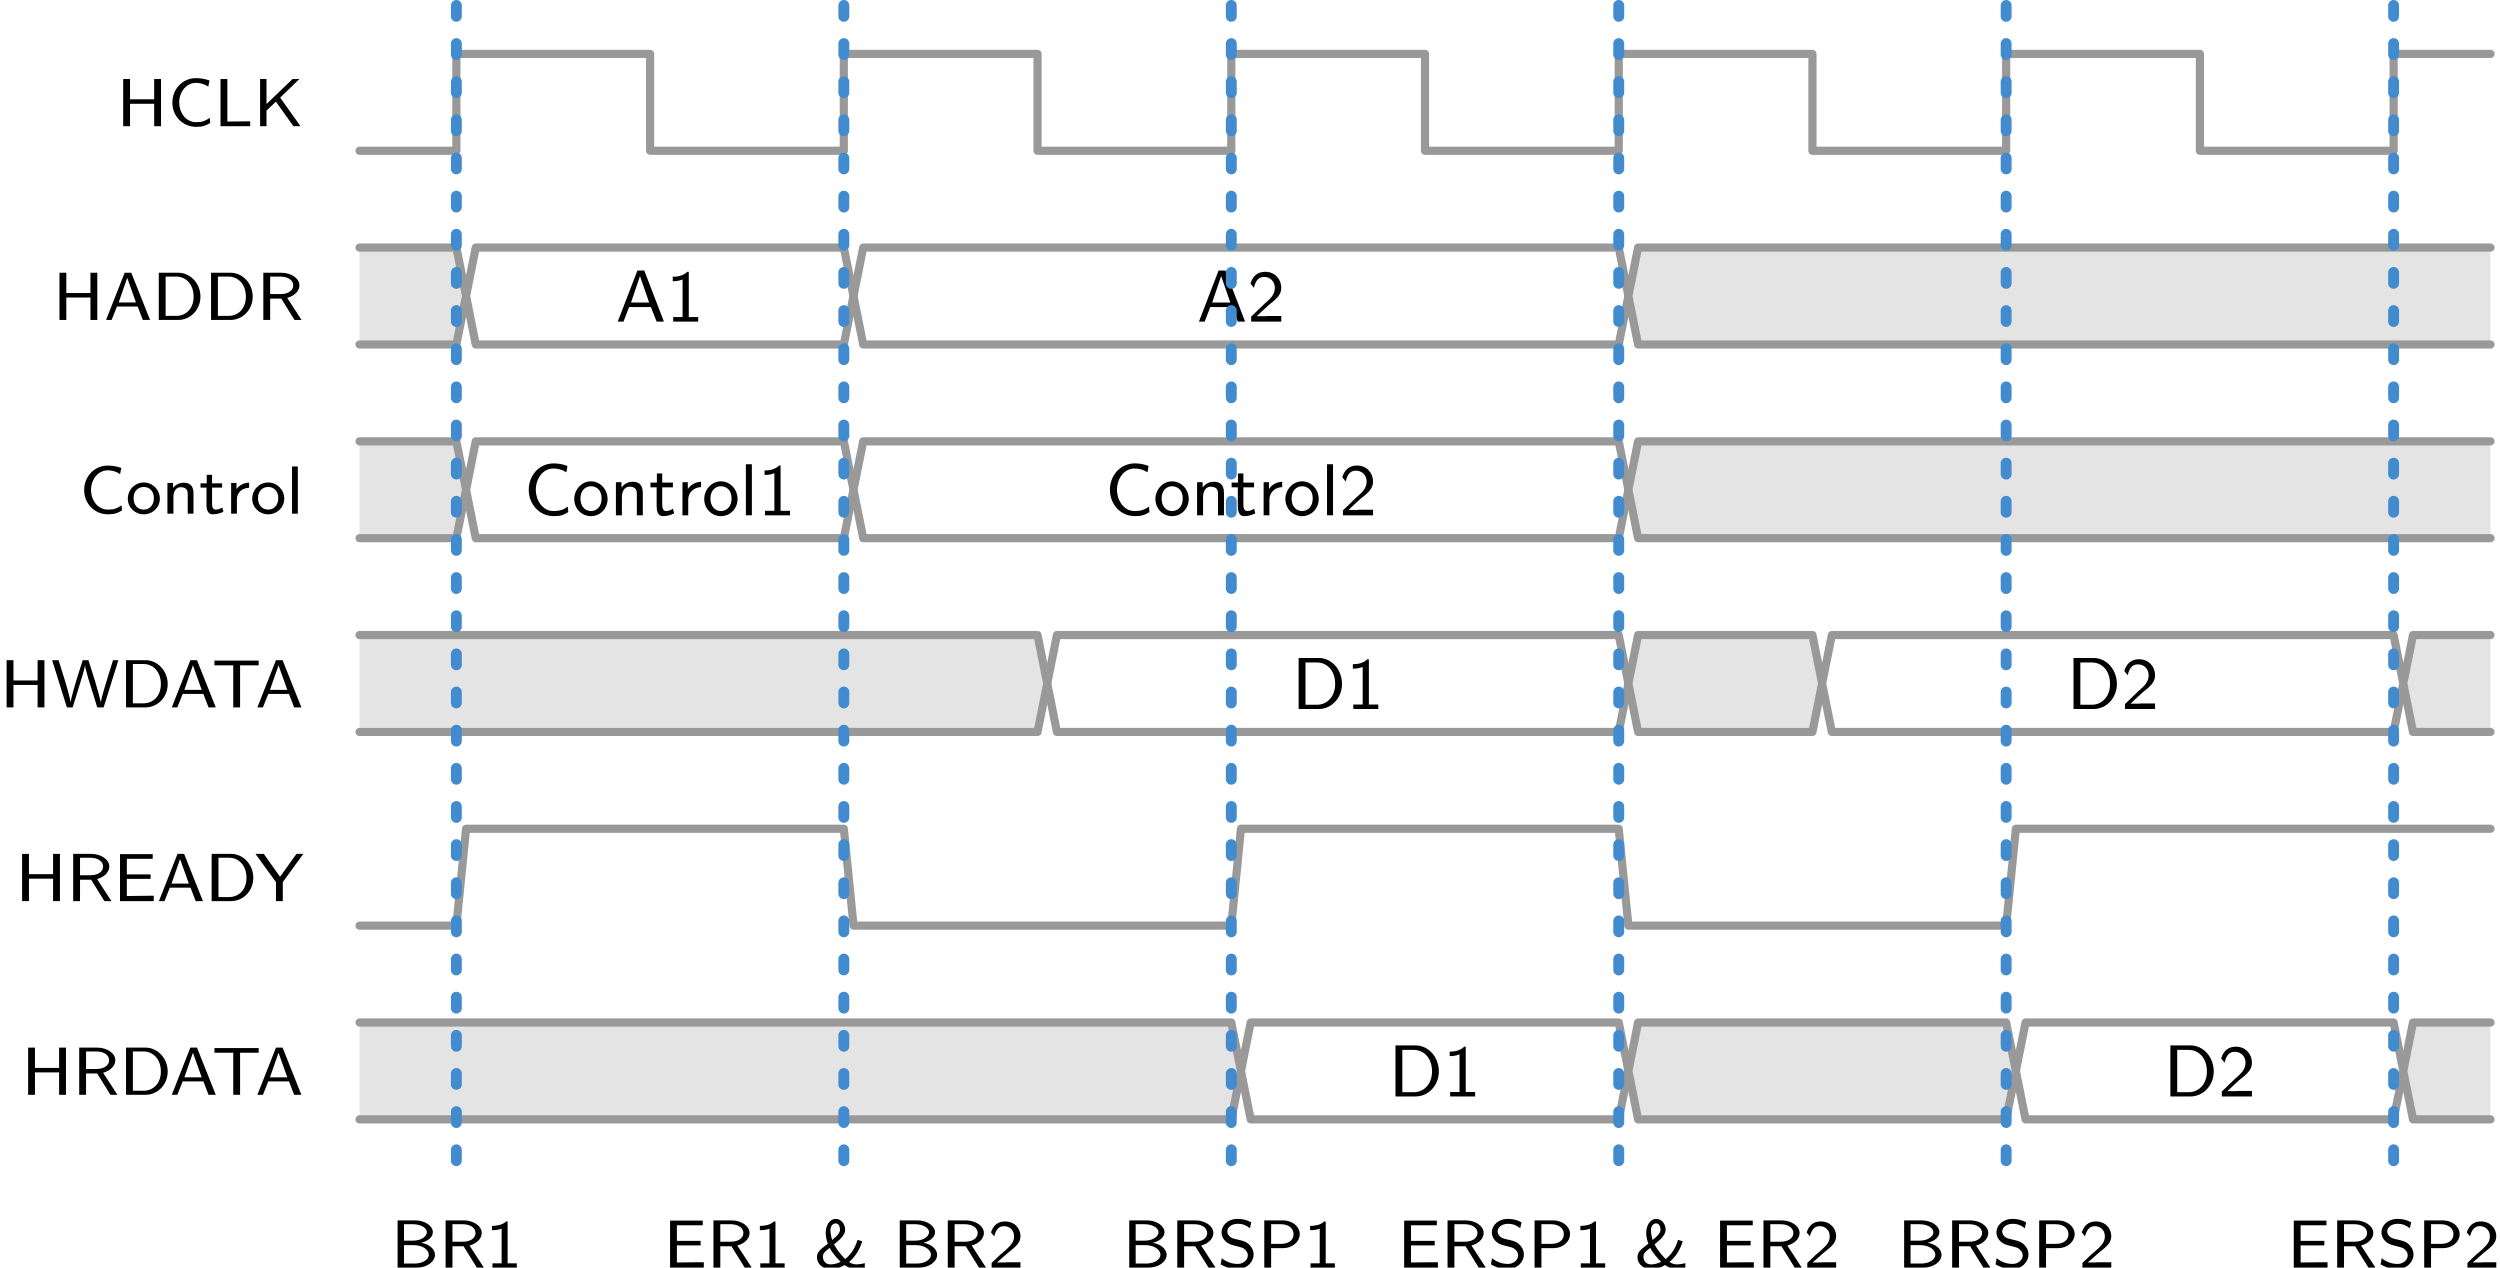 <?xml version="1.0" encoding="UTF-8"?>
<svg xmlns="http://www.w3.org/2000/svg" xmlns:xlink="http://www.w3.org/1999/xlink" width="182.855pt" height="92.714pt" viewBox="0 0 182.855 92.714" version="1.1">
<defs>
<g>
<symbol overflow="visible" id="glyph0-0">
<path style="stroke:none;" d=""/>
</symbol>
<symbol overflow="visible" id="glyph0-1">
<path style="stroke:none;" d="M 3.25 -3.453 L 2.75 -3.453 L 2.75 -1.969 L 0.984 -1.969 L 0.984 -3.453 L 0.484 -3.453 L 0.484 0 L 0.984 0 L 0.984 -1.641 L 2.75 -1.641 L 2.75 0 L 3.25 0 Z "/>
</symbol>
<symbol overflow="visible" id="glyph0-2">
<path style="stroke:none;" d="M 3.078 -0.609 C 2.734 -0.391 2.578 -0.297 2.078 -0.297 C 1.312 -0.297 0.844 -1.016 0.844 -1.734 C 0.844 -2.484 1.344 -3.172 2.078 -3.172 C 2.406 -3.172 2.75 -3.062 2.969 -2.891 L 3.062 -3.344 C 2.703 -3.469 2.422 -3.516 2.062 -3.516 C 1.078 -3.516 0.344 -2.703 0.344 -1.734 C 0.344 -0.703 1.125 0.047 2.094 0.047 C 2.578 0.047 2.781 -0.047 3.109 -0.234 Z "/>
</symbol>
<symbol overflow="visible" id="glyph0-3">
<path style="stroke:none;" d="M 0.984 -3.453 L 0.484 -3.453 L 0.484 0 L 2.656 0 L 2.656 -0.359 C 2.188 -0.359 1.703 -0.344 1.234 -0.344 L 0.984 -0.344 Z "/>
</symbol>
<symbol overflow="visible" id="glyph0-4">
<path style="stroke:none;" d="M 1.969 -2.094 L 3.375 -3.453 L 2.875 -3.453 L 0.969 -1.625 L 0.969 -3.453 L 0.5 -3.453 L 0.5 0 L 0.969 0 L 0.969 -1.141 L 1.656 -1.797 L 2.938 0 L 3.453 0 Z "/>
</symbol>
<symbol overflow="visible" id="glyph0-5">
<path style="stroke:none;" d="M 2 -3.453 L 1.516 -3.453 L 0.156 0 L 0.562 0 L 0.953 -0.984 L 2.469 -0.984 L 2.844 0 L 3.375 0 Z M 1.703 -3.078 L 2.344 -1.281 L 1.078 -1.281 Z "/>
</symbol>
<symbol overflow="visible" id="glyph0-6">
<path style="stroke:none;" d="M 0.484 -3.453 L 0.484 0 L 1.906 0 C 2.797 0 3.531 -0.75 3.531 -1.703 C 3.531 -2.672 2.797 -3.453 1.906 -3.453 Z M 0.984 -0.297 L 0.984 -3.172 L 1.766 -3.172 C 2.453 -3.172 3.031 -2.625 3.031 -1.703 C 3.031 -0.781 2.422 -0.297 1.766 -0.297 Z "/>
</symbol>
<symbol overflow="visible" id="glyph0-7">
<path style="stroke:none;" d="M 2.234 -1.609 C 2.953 -1.828 3.125 -2.266 3.125 -2.531 C 3.125 -3.047 2.516 -3.453 1.797 -3.453 L 0.484 -3.453 L 0.484 0 L 0.984 0 L 0.984 -1.562 L 1.797 -1.562 L 2.766 0 L 3.281 0 Z M 0.984 -1.891 L 0.984 -3.172 L 1.734 -3.172 C 2.312 -3.172 2.672 -2.891 2.672 -2.531 C 2.672 -2.172 2.328 -1.891 1.734 -1.891 Z "/>
</symbol>
<symbol overflow="visible" id="glyph0-8">
<path style="stroke:none;" d="M 2.5 -1.094 C 2.5 -1.75 1.969 -2.281 1.328 -2.281 C 0.672 -2.281 0.156 -1.75 0.156 -1.094 C 0.156 -0.453 0.672 0.047 1.328 0.047 C 1.969 0.047 2.5 -0.453 2.5 -1.094 Z M 1.328 -0.297 C 0.922 -0.297 0.578 -0.578 0.578 -1.141 C 0.578 -1.703 0.953 -1.953 1.328 -1.953 C 1.688 -1.953 2.062 -1.703 2.062 -1.141 C 2.062 -0.578 1.703 -0.297 1.328 -0.297 Z "/>
</symbol>
<symbol overflow="visible" id="glyph0-9">
<path style="stroke:none;" d="M 2.312 -1.469 C 2.312 -1.859 2.203 -2.266 1.594 -2.266 C 1.312 -2.266 1.031 -2.141 0.812 -1.891 L 0.812 -2.25 L 0.406 -2.25 L 0.406 0 L 0.844 0 L 0.844 -1.219 C 0.844 -1.547 0.984 -1.938 1.375 -1.938 C 1.891 -1.938 1.891 -1.578 1.891 -1.438 L 1.891 0 L 2.312 0 Z "/>
</symbol>
<symbol overflow="visible" id="glyph0-10">
<path style="stroke:none;" d="M 0.938 -1.906 L 1.672 -1.906 L 1.672 -2.219 L 0.938 -2.219 L 0.938 -2.844 L 0.547 -2.844 L 0.547 -2.219 L 0.094 -2.219 L 0.094 -1.906 L 0.531 -1.906 L 0.531 -0.641 C 0.531 -0.297 0.625 0.047 0.984 0.047 C 1.344 0.047 1.609 -0.062 1.766 -0.141 L 1.688 -0.453 C 1.516 -0.328 1.344 -0.297 1.203 -0.297 C 0.984 -0.297 0.938 -0.5 0.938 -0.734 Z "/>
</symbol>
<symbol overflow="visible" id="glyph0-11">
<path style="stroke:none;" d="M 0.844 -1.062 C 0.844 -1.594 1.297 -1.891 1.734 -1.891 L 1.734 -2.266 C 1.312 -2.266 1 -2.047 0.812 -1.797 L 0.812 -2.25 L 0.422 -2.25 L 0.422 0 L 0.844 0 Z "/>
</symbol>
<symbol overflow="visible" id="glyph0-12">
<path style="stroke:none;" d="M 0.844 -3.453 L 0.422 -3.453 L 0.422 0 L 0.844 0 Z "/>
</symbol>
<symbol overflow="visible" id="glyph0-13">
<path style="stroke:none;" d="M 4.922 -3.453 L 4.531 -3.453 L 4.047 -1.891 C 4.016 -1.781 3.672 -0.672 3.641 -0.406 L 3.625 -0.406 C 3.594 -0.656 3.234 -1.828 3.234 -1.859 L 2.734 -3.453 L 2.312 -3.453 L 1.844 -1.969 C 1.797 -1.797 1.469 -0.719 1.438 -0.406 L 1.422 -0.406 C 1.391 -0.703 1.031 -1.906 1.016 -1.953 L 0.547 -3.453 L 0.078 -3.453 L 1.156 0 L 1.578 0 L 2.094 -1.672 L 2.344 -2.5 C 2.422 -2.766 2.453 -2.922 2.484 -3.062 C 2.516 -2.828 2.641 -2.422 2.719 -2.125 L 3.141 -0.766 L 3.375 0 L 3.844 0 Z "/>
</symbol>
<symbol overflow="visible" id="glyph0-14">
<path style="stroke:none;" d="M 2.062 -3.078 L 2.531 -3.078 C 2.594 -3.078 2.641 -3.078 2.703 -3.078 L 3.422 -3.078 L 3.422 -3.422 L 0.188 -3.422 L 0.188 -3.078 L 0.906 -3.078 C 0.969 -3.078 1.031 -3.078 1.094 -3.078 L 1.562 -3.078 L 1.562 0 L 2.062 0 Z "/>
</symbol>
<symbol overflow="visible" id="glyph0-15">
<path style="stroke:none;" d="M 2.719 -1.625 L 2.719 -1.953 L 0.984 -1.953 L 0.984 -3.094 L 1.719 -3.094 C 1.781 -3.094 1.828 -3.094 1.891 -3.094 L 2.875 -3.094 L 2.875 -3.438 L 0.484 -3.438 L 0.484 0 L 2.953 0 L 2.953 -0.391 L 2.5 -0.391 C 2.078 -0.391 1.672 -0.375 1.25 -0.375 L 0.984 -0.375 L 0.984 -1.625 Z "/>
</symbol>
<symbol overflow="visible" id="glyph0-16">
<path style="stroke:none;" d="M 3.516 -3.453 L 3.016 -3.453 L 1.812 -1.781 L 0.625 -3.453 L 0.016 -3.453 L 1.516 -1.391 L 1.516 0 L 2.016 0 L 2.016 -1.391 Z "/>
</symbol>
<symbol overflow="visible" id="glyph0-17">
<path style="stroke:none;" d="M 0.5 -3.453 L 0.5 0 L 1.922 0 C 2.656 0 3.234 -0.438 3.234 -0.938 C 3.234 -1.375 2.766 -1.734 2.219 -1.812 C 2.734 -1.938 3.078 -2.234 3.078 -2.594 C 3.078 -3.047 2.5 -3.453 1.781 -3.453 Z M 0.969 -1.969 L 0.969 -3.172 L 1.625 -3.172 C 2.188 -3.172 2.641 -2.906 2.641 -2.594 C 2.641 -2.25 2.188 -1.969 1.625 -1.969 Z M 0.969 -0.297 L 0.969 -1.641 L 1.688 -1.641 C 2.312 -1.641 2.781 -1.312 2.781 -0.938 C 2.781 -0.578 2.312 -0.297 1.766 -0.297 Z "/>
</symbol>
<symbol overflow="visible" id="glyph0-18">
<path style="stroke:none;" d="M 1.594 -3.375 L 1.484 -3.375 C 1.172 -3.078 0.75 -3.062 0.453 -3.047 L 0.453 -2.734 C 0.656 -2.734 0.906 -2.75 1.156 -2.844 L 1.156 -0.312 L 0.484 -0.312 L 0.484 0 L 2.266 0 L 2.266 -0.312 L 1.594 -0.312 Z "/>
</symbol>
<symbol overflow="visible" id="glyph0-19">
<path style="stroke:none;" d="M 3.188 -2.031 C 2.984 -1.328 2.625 -0.891 2.281 -0.625 C 2.094 -0.812 1.703 -1.234 1.469 -1.703 C 1.844 -2 2.281 -2.359 2.281 -2.766 C 2.281 -3.172 2 -3.562 1.594 -3.562 C 1.141 -3.562 0.859 -3.078 0.859 -2.547 C 0.859 -2.297 0.906 -2.031 1.016 -1.75 L 0.641 -1.453 C 0.469 -1.312 0.219 -1.125 0.219 -0.75 C 0.219 -0.281 0.641 0.109 1.188 0.109 C 1.438 0.109 1.828 0.062 2.234 -0.188 C 2.625 0.078 2.938 0.109 3.109 0.109 C 3.188 0.109 3.438 0.094 3.719 0.031 L 3.719 -0.328 C 3.453 -0.25 3.234 -0.234 3.109 -0.234 C 3 -0.234 2.797 -0.25 2.562 -0.406 C 2.812 -0.609 3.281 -1.094 3.531 -1.922 Z M 1.328 -2.016 C 1.234 -2.344 1.203 -2.578 1.203 -2.734 C 1.203 -3.062 1.391 -3.234 1.594 -3.234 C 1.828 -3.234 1.906 -2.938 1.906 -2.781 C 1.906 -2.609 1.797 -2.391 1.328 -2.016 Z M 1.156 -1.438 C 1.344 -1.062 1.719 -0.641 1.953 -0.422 C 1.625 -0.25 1.312 -0.234 1.203 -0.234 C 0.812 -0.234 0.656 -0.547 0.656 -0.781 C 0.656 -1.062 0.797 -1.172 1.156 -1.438 Z "/>
</symbol>
<symbol overflow="visible" id="glyph0-20">
<path style="stroke:none;" d="M 1.406 -0.391 C 1.344 -0.391 1.297 -0.375 1.234 -0.375 L 0.656 -0.375 L 1.438 -1.062 C 1.531 -1.141 1.766 -1.328 1.859 -1.406 C 2.078 -1.609 2.375 -1.859 2.375 -2.297 C 2.375 -2.859 1.953 -3.375 1.25 -3.375 C 0.719 -3.375 0.391 -3.094 0.219 -2.578 L 0.453 -2.281 C 0.562 -2.703 0.75 -3.031 1.172 -3.031 C 1.594 -3.031 1.906 -2.734 1.906 -2.281 C 1.906 -1.875 1.672 -1.641 1.375 -1.359 C 1.266 -1.25 1 -1.031 0.891 -0.938 C 0.75 -0.797 0.406 -0.469 0.266 -0.344 L 0.266 0 L 2.375 0 L 2.375 -0.391 Z "/>
</symbol>
<symbol overflow="visible" id="glyph0-21">
<path style="stroke:none;" d="M 2.469 -3.312 C 2.141 -3.484 1.859 -3.562 1.484 -3.562 C 0.734 -3.562 0.297 -3.062 0.297 -2.578 C 0.297 -2.375 0.359 -2.141 0.609 -1.906 C 0.828 -1.703 1.047 -1.656 1.359 -1.578 C 1.781 -1.469 1.891 -1.453 2.031 -1.297 C 2.141 -1.203 2.219 -1.062 2.219 -0.891 C 2.219 -0.594 1.938 -0.266 1.453 -0.266 C 1.172 -0.266 0.703 -0.359 0.312 -0.688 L 0.234 -0.234 C 0.484 -0.094 0.891 0.109 1.453 0.109 C 2.141 0.109 2.641 -0.406 2.641 -0.953 C 2.641 -1.359 2.406 -1.594 2.312 -1.688 C 2.094 -1.906 1.875 -1.953 1.484 -2.047 C 1.188 -2.109 1.016 -2.156 0.906 -2.266 C 0.844 -2.328 0.719 -2.453 0.719 -2.641 C 0.719 -2.922 1 -3.203 1.484 -3.203 C 1.859 -3.203 2.125 -3.078 2.375 -2.875 Z "/>
</symbol>
<symbol overflow="visible" id="glyph0-22">
<path style="stroke:none;" d="M 1.875 -1.422 C 2.516 -1.422 3.078 -1.875 3.078 -2.453 C 3.078 -2.984 2.562 -3.453 1.828 -3.453 L 0.484 -3.453 L 0.484 0 L 0.984 0 L 0.984 -1.422 Z M 1.703 -3.172 C 2.266 -3.172 2.625 -2.859 2.625 -2.453 C 2.625 -2.031 2.297 -1.734 1.703 -1.734 L 0.984 -1.734 L 0.984 -3.172 Z "/>
</symbol>
<symbol overflow="visible" id="glyph1-0">
<path style="stroke:none;" d=""/>
</symbol>
<symbol overflow="visible" id="glyph1-1">
<path style="stroke:none;" d="M 2.094 -3.734 L 1.594 -3.734 L 0.156 0 L 0.578 0 L 0.984 -1.062 L 2.578 -1.062 L 3 0 L 3.531 0 Z M 1.781 -3.328 L 2.453 -1.391 L 1.125 -1.391 Z "/>
</symbol>
<symbol overflow="visible" id="glyph1-2">
<path style="stroke:none;" d="M 1.656 -3.641 L 1.547 -3.641 C 1.188 -3.281 0.672 -3.281 0.484 -3.281 L 0.484 -2.953 C 0.641 -2.953 0.906 -2.953 1.203 -3.078 L 1.203 -0.328 L 0.516 -0.328 L 0.516 0 L 2.344 0 L 2.344 -0.328 L 1.656 -0.328 Z "/>
</symbol>
<symbol overflow="visible" id="glyph1-3">
<path style="stroke:none;" d="M 1.469 -0.406 C 1.406 -0.406 1.344 -0.391 1.281 -0.391 L 0.688 -0.391 C 0.844 -0.547 1.406 -1.062 1.562 -1.203 C 2.141 -1.656 2.484 -1.953 2.484 -2.469 C 2.484 -3.094 2.031 -3.641 1.312 -3.641 C 0.734 -3.641 0.391 -3.312 0.234 -2.781 L 0.484 -2.469 C 0.625 -3.094 0.891 -3.266 1.234 -3.266 C 1.703 -3.266 2.016 -2.906 2.016 -2.469 C 2.016 -1.969 1.672 -1.656 1.266 -1.312 L 0.281 -0.359 L 0.281 0 L 2.484 0 L 2.484 -0.406 Z "/>
</symbol>
<symbol overflow="visible" id="glyph1-4">
<path style="stroke:none;" d="M 3.219 -0.641 C 2.891 -0.391 2.594 -0.312 2.156 -0.312 C 1.344 -0.312 0.875 -1.141 0.875 -1.859 C 0.875 -2.656 1.375 -3.422 2.156 -3.422 C 2.516 -3.422 2.844 -3.328 3.109 -3.141 L 3.188 -3.609 C 2.906 -3.719 2.562 -3.797 2.188 -3.797 C 1.125 -3.797 0.359 -2.922 0.359 -1.859 C 0.359 -0.844 1.109 0.062 2.188 0.062 C 2.688 0.062 2.891 -0.016 3.25 -0.234 Z "/>
</symbol>
<symbol overflow="visible" id="glyph1-5">
<path style="stroke:none;" d="M 2.594 -1.188 C 2.594 -1.891 2.062 -2.484 1.375 -2.484 C 0.703 -2.484 0.156 -1.891 0.156 -1.188 C 0.156 -0.469 0.719 0.062 1.375 0.062 C 2.047 0.062 2.594 -0.484 2.594 -1.188 Z M 1.375 -0.312 C 0.969 -0.312 0.609 -0.625 0.609 -1.234 C 0.609 -1.859 1.016 -2.125 1.375 -2.125 C 1.766 -2.125 2.156 -1.859 2.156 -1.234 C 2.156 -0.609 1.781 -0.312 1.375 -0.312 Z "/>
</symbol>
<symbol overflow="visible" id="glyph1-6">
<path style="stroke:none;" d="M 2.406 -1.594 C 2.406 -2 2.312 -2.453 1.656 -2.453 C 1.234 -2.453 0.969 -2.203 0.844 -2.031 L 0.844 -2.422 L 0.438 -2.422 L 0.438 0 L 0.875 0 L 0.875 -1.312 C 0.875 -1.672 1.016 -2.094 1.438 -2.094 C 1.969 -2.094 1.969 -1.719 1.969 -1.562 L 1.969 0 L 2.406 0 Z "/>
</symbol>
<symbol overflow="visible" id="glyph1-7">
<path style="stroke:none;" d="M 0.969 -2.047 L 1.75 -2.047 L 1.75 -2.391 L 0.969 -2.391 L 0.969 -3.062 L 0.578 -3.062 L 0.578 -2.391 L 0.109 -2.391 L 0.109 -2.047 L 0.562 -2.047 L 0.562 -0.672 C 0.562 -0.359 0.625 0.062 1.016 0.062 C 1.25 0.062 1.531 0.016 1.844 -0.141 L 1.75 -0.484 C 1.609 -0.375 1.422 -0.312 1.25 -0.312 C 1.047 -0.312 0.969 -0.5 0.969 -0.781 Z "/>
</symbol>
<symbol overflow="visible" id="glyph1-8">
<path style="stroke:none;" d="M 0.875 -1.141 C 0.875 -1.703 1.312 -2.047 1.812 -2.062 L 1.812 -2.453 C 1.422 -2.438 1.062 -2.25 0.844 -1.922 L 0.844 -2.422 L 0.453 -2.422 L 0.453 0 L 0.875 0 Z "/>
</symbol>
<symbol overflow="visible" id="glyph1-9">
<path style="stroke:none;" d="M 0.875 -3.734 L 0.438 -3.734 L 0.438 0 L 0.875 0 Z "/>
</symbol>
<symbol overflow="visible" id="glyph1-10">
<path style="stroke:none;" d="M 0.516 -3.734 L 0.516 0 L 1.984 0 C 2.922 0 3.688 -0.812 3.688 -1.828 C 3.688 -2.891 2.922 -3.734 1.984 -3.734 Z M 1.016 -0.312 L 1.016 -3.406 L 1.844 -3.406 C 2.594 -3.406 3.188 -2.812 3.188 -1.828 C 3.188 -0.891 2.578 -0.312 1.859 -0.312 Z "/>
</symbol>
</g>
<clipPath id="clip1">
  <path d="M 25 3 L 182.855 3 L 182.855 12 L 25 12 Z "/>
</clipPath>
<clipPath id="clip2">
  <path d="M 119 18 L 182.855 18 L 182.855 26 L 119 26 Z "/>
</clipPath>
<clipPath id="clip3">
  <path d="M 118 17 L 182.855 17 L 182.855 26 L 118 26 Z "/>
</clipPath>
<clipPath id="clip4">
  <path d="M 119 32 L 182.855 32 L 182.855 40 L 119 40 Z "/>
</clipPath>
<clipPath id="clip5">
  <path d="M 118 31 L 182.855 31 L 182.855 40 L 118 40 Z "/>
</clipPath>
<clipPath id="clip6">
  <path d="M 175 46 L 182.855 46 L 182.855 54 L 175 54 Z "/>
</clipPath>
<clipPath id="clip7">
  <path d="M 25 60 L 182.855 60 L 182.855 69 L 25 69 Z "/>
</clipPath>
<clipPath id="clip8">
  <path d="M 175 74 L 182.855 74 L 182.855 82 L 175 82 Z "/>
</clipPath>
<clipPath id="clip9">
  <path d="M 175 74 L 182.855 74 L 182.855 83 L 175 83 Z "/>
</clipPath>
<clipPath id="clip10">
  <path d="M 29 89 L 38 89 L 38 92.715 L 29 92.715 Z "/>
</clipPath>
<clipPath id="clip11">
  <path d="M 49 89 L 58 89 L 58 92.715 L 49 92.715 Z "/>
</clipPath>
<clipPath id="clip12">
  <path d="M 59 89 L 64 89 L 64 92.715 L 59 92.715 Z "/>
</clipPath>
<clipPath id="clip13">
  <path d="M 65 89 L 75 89 L 75 92.715 L 65 92.715 Z "/>
</clipPath>
<clipPath id="clip14">
  <path d="M 82 89 L 98 89 L 98 92.715 L 82 92.715 Z "/>
</clipPath>
<clipPath id="clip15">
  <path d="M 102 89 L 118 89 L 118 92.715 L 102 92.715 Z "/>
</clipPath>
<clipPath id="clip16">
  <path d="M 119 89 L 124 89 L 124 92.715 L 119 92.715 Z "/>
</clipPath>
<clipPath id="clip17">
  <path d="M 125 89 L 135 89 L 135 92.715 L 125 92.715 Z "/>
</clipPath>
<clipPath id="clip18">
  <path d="M 139 89 L 155 89 L 155 92.715 L 139 92.715 Z "/>
</clipPath>
<clipPath id="clip19">
  <path d="M 167 89 L 182.855 89 L 182.855 92.715 L 167 92.715 Z "/>
</clipPath>
</defs>
<g id="surface1">
<g style="fill:rgb(0%,0%,0%);fill-opacity:1;">
  <use xlink:href="#glyph0-1" x="8.527" y="9.232"/>
  <use xlink:href="#glyph0-2" x="12.263" y="9.232"/>
  <use xlink:href="#glyph0-3" x="15.644" y="9.232"/>
  <use xlink:href="#glyph0-4" x="18.524" y="9.232"/>
</g>
<g clip-path="url(#clip1)" clip-rule="nonzero">
<path style="fill:none;stroke-width:0.598;stroke-linecap:round;stroke-linejoin:round;stroke:rgb(59.999%,59.999%,59.999%);stroke-opacity:1;stroke-miterlimit:10;" d="M 0.001 -0.001 L 7.083 -0.001 L 7.083 7.085 L 21.255 7.085 L 21.255 -0.001 L 35.423 -0.001 L 35.423 7.085 L 49.591 7.085 L 49.591 -0.001 L 63.763 -0.001 L 63.763 7.085 L 77.931 7.085 L 77.931 -0.001 L 92.102 -0.001 L 92.102 7.085 L 106.27 7.085 L 106.27 -0.001 L 120.438 -0.001 L 120.438 7.085 L 134.61 7.085 L 134.61 -0.001 L 148.778 -0.001 L 148.778 7.085 L 155.864 7.085 " transform="matrix(1,0,0,-1,26.296,11.026)"/>
</g>
<g style="fill:rgb(0%,0%,0%);fill-opacity:1;">
  <use xlink:href="#glyph0-1" x="3.866" y="23.402"/>
  <use xlink:href="#glyph0-5" x="7.602" y="23.402"/>
  <use xlink:href="#glyph0-6" x="11.13" y="23.402"/>
  <use xlink:href="#glyph0-6" x="14.953" y="23.402"/>
  <use xlink:href="#glyph0-7" x="18.776" y="23.402"/>
</g>
<path style=" stroke:none;fill-rule:nonzero;fill:rgb(89.412%,89.412%,89.412%);fill-opacity:1;" d="M 26.297 21.652 L 26.297 18.109 L 33.379 18.109 L 34.09 21.652 L 33.379 25.195 L 26.297 25.195 L 26.297 21.652 "/>
<path style="fill:none;stroke-width:0.598;stroke-linecap:round;stroke-linejoin:round;stroke:rgb(59.999%,59.999%,59.999%);stroke-opacity:1;stroke-miterlimit:10;" d="M 0.001 -7.083 L 7.083 -7.083 L 7.794 -10.626 L 7.083 -14.169 L 0.001 -14.169 " transform="matrix(1,0,0,-1,26.296,11.026)"/>
<path style="fill:none;stroke-width:0.598;stroke-linecap:round;stroke-linejoin:round;stroke:rgb(59.999%,59.999%,59.999%);stroke-opacity:1;stroke-miterlimit:10;" d="M 7.794 -10.626 L 8.501 -7.083 L 35.423 -7.083 L 36.13 -10.626 L 35.423 -14.169 L 8.501 -14.169 L 7.794 -10.626 " transform="matrix(1,0,0,-1,26.296,11.026)"/>
<g style="fill:rgb(0%,0%,0%);fill-opacity:1;">
  <use xlink:href="#glyph1-1" x="45.028" y="23.521"/>
  <use xlink:href="#glyph1-2" x="48.722" y="23.521"/>
</g>
<path style="fill:none;stroke-width:0.598;stroke-linecap:round;stroke-linejoin:round;stroke:rgb(59.999%,59.999%,59.999%);stroke-opacity:1;stroke-miterlimit:10;" d="M 36.13 -10.626 L 36.841 -7.083 L 92.102 -7.083 L 92.809 -10.626 L 92.102 -14.169 L 36.841 -14.169 L 36.13 -10.626 " transform="matrix(1,0,0,-1,26.296,11.026)"/>
<g style="fill:rgb(0%,0%,0%);fill-opacity:1;">
  <use xlink:href="#glyph1-1" x="87.536" y="23.521"/>
  <use xlink:href="#glyph1-3" x="91.23" y="23.521"/>
</g>
<g clip-path="url(#clip2)" clip-rule="nonzero">
<path style=" stroke:none;fill-rule:nonzero;fill:rgb(89.412%,89.412%,89.412%);fill-opacity:1;" d="M 119.105 21.652 L 119.812 18.109 L 182.16 18.109 L 182.16 25.195 L 119.812 25.195 L 119.105 21.652 "/>
</g>
<g clip-path="url(#clip3)" clip-rule="nonzero">
<path style="fill:none;stroke-width:0.598;stroke-linecap:round;stroke-linejoin:round;stroke:rgb(59.999%,59.999%,59.999%);stroke-opacity:1;stroke-miterlimit:10;" d="M 92.809 -10.626 L 93.516 -7.083 L 155.864 -7.083 M 155.864 -14.169 L 93.516 -14.169 L 92.809 -10.626 " transform="matrix(1,0,0,-1,26.296,11.026)"/>
</g>
<g style="fill:rgb(0%,0%,0%);fill-opacity:1;">
  <use xlink:href="#glyph0-2" x="5.812" y="37.571"/>
  <use xlink:href="#glyph0-8" x="9.193" y="37.571"/>
  <use xlink:href="#glyph0-9" x="11.84" y="37.571"/>
  <use xlink:href="#glyph0-10" x="14.573" y="37.571"/>
  <use xlink:href="#glyph0-11" x="16.484" y="37.571"/>
  <use xlink:href="#glyph0-8" x="18.292" y="37.571"/>
  <use xlink:href="#glyph0-12" x="20.938" y="37.571"/>
</g>
<path style=" stroke:none;fill-rule:nonzero;fill:rgb(89.412%,89.412%,89.412%);fill-opacity:1;" d="M 26.297 35.824 L 26.297 32.281 L 33.379 32.281 L 34.09 35.824 L 33.379 39.363 L 26.297 39.363 L 26.297 35.824 "/>
<path style="fill:none;stroke-width:0.598;stroke-linecap:round;stroke-linejoin:round;stroke:rgb(59.999%,59.999%,59.999%);stroke-opacity:1;stroke-miterlimit:10;" d="M 0.001 -21.255 L 7.083 -21.255 L 7.794 -24.798 L 7.083 -28.337 L 0.001 -28.337 " transform="matrix(1,0,0,-1,26.296,11.026)"/>
<path style="fill:none;stroke-width:0.598;stroke-linecap:round;stroke-linejoin:round;stroke:rgb(59.999%,59.999%,59.999%);stroke-opacity:1;stroke-miterlimit:10;" d="M 7.794 -24.798 L 8.501 -21.255 L 35.423 -21.255 L 36.13 -24.798 L 35.423 -28.337 L 8.501 -28.337 L 7.794 -24.798 " transform="matrix(1,0,0,-1,26.296,11.026)"/>
<g style="fill:rgb(0%,0%,0%);fill-opacity:1;">
  <use xlink:href="#glyph1-4" x="38.314" y="37.69"/>
  <use xlink:href="#glyph1-5" x="41.846" y="37.69"/>
  <use xlink:href="#glyph1-6" x="44.611" y="37.69"/>
  <use xlink:href="#glyph1-7" x="47.467" y="37.69"/>
  <use xlink:href="#glyph1-8" x="49.464" y="37.69"/>
  <use xlink:href="#glyph1-5" x="51.353" y="37.69"/>
  <use xlink:href="#glyph1-9" x="54.117" y="37.69"/>
  <use xlink:href="#glyph1-2" x="55.437" y="37.69"/>
</g>
<path style="fill:none;stroke-width:0.598;stroke-linecap:round;stroke-linejoin:round;stroke:rgb(59.999%,59.999%,59.999%);stroke-opacity:1;stroke-miterlimit:10;" d="M 36.13 -24.798 L 36.841 -21.255 L 92.102 -21.255 L 92.809 -24.798 L 92.102 -28.337 L 36.841 -28.337 L 36.13 -24.798 " transform="matrix(1,0,0,-1,26.296,11.026)"/>
<g style="fill:rgb(0%,0%,0%);fill-opacity:1;">
  <use xlink:href="#glyph1-4" x="80.821" y="37.69"/>
  <use xlink:href="#glyph1-5" x="84.353" y="37.69"/>
  <use xlink:href="#glyph1-6" x="87.118" y="37.69"/>
  <use xlink:href="#glyph1-7" x="89.974" y="37.69"/>
  <use xlink:href="#glyph1-8" x="91.971" y="37.69"/>
  <use xlink:href="#glyph1-5" x="93.86" y="37.69"/>
  <use xlink:href="#glyph1-9" x="96.624" y="37.69"/>
  <use xlink:href="#glyph1-3" x="97.944" y="37.69"/>
</g>
<g clip-path="url(#clip4)" clip-rule="nonzero">
<path style=" stroke:none;fill-rule:nonzero;fill:rgb(89.412%,89.412%,89.412%);fill-opacity:1;" d="M 119.105 35.824 L 119.812 32.281 L 182.16 32.281 L 182.16 39.363 L 119.812 39.363 L 119.105 35.824 "/>
</g>
<g clip-path="url(#clip5)" clip-rule="nonzero">
<path style="fill:none;stroke-width:0.598;stroke-linecap:round;stroke-linejoin:round;stroke:rgb(59.999%,59.999%,59.999%);stroke-opacity:1;stroke-miterlimit:10;" d="M 92.809 -24.798 L 93.516 -21.255 L 155.864 -21.255 M 155.864 -28.337 L 93.516 -28.337 L 92.809 -24.798 " transform="matrix(1,0,0,-1,26.296,11.026)"/>
</g>
<g style="fill:rgb(0%,0%,0%);fill-opacity:1;">
  <use xlink:href="#glyph0-1" x="0" y="51.74"/>
  <use xlink:href="#glyph0-13" x="3.736" y="51.74"/>
  <use xlink:href="#glyph0-6" x="8.735" y="51.74"/>
</g>
<g style="fill:rgb(0%,0%,0%);fill-opacity:1;">
  <use xlink:href="#glyph0-5" x="12.408" y="51.74"/>
</g>
<g style="fill:rgb(0%,0%,0%);fill-opacity:1;">
  <use xlink:href="#glyph0-14" x="15.498" y="51.74"/>
</g>
<g style="fill:rgb(0%,0%,0%);fill-opacity:1;">
  <use xlink:href="#glyph0-5" x="18.669" y="51.74"/>
</g>
<path style=" stroke:none;fill-rule:nonzero;fill:rgb(89.412%,89.412%,89.412%);fill-opacity:1;" d="M 26.297 49.992 L 26.297 46.449 L 75.887 46.449 L 76.598 49.992 L 75.887 53.535 L 26.297 53.535 L 26.297 49.992 "/>
<path style="fill:none;stroke-width:0.598;stroke-linecap:round;stroke-linejoin:round;stroke:rgb(59.999%,59.999%,59.999%);stroke-opacity:1;stroke-miterlimit:10;" d="M 0.001 -35.423 L 49.591 -35.423 L 50.302 -38.966 L 49.591 -42.509 L 0.001 -42.509 " transform="matrix(1,0,0,-1,26.296,11.026)"/>
<path style="fill:none;stroke-width:0.598;stroke-linecap:round;stroke-linejoin:round;stroke:rgb(59.999%,59.999%,59.999%);stroke-opacity:1;stroke-miterlimit:10;" d="M 50.302 -38.966 L 51.009 -35.423 L 92.102 -35.423 L 92.809 -38.966 L 92.102 -42.509 L 51.009 -42.509 L 50.302 -38.966 " transform="matrix(1,0,0,-1,26.296,11.026)"/>
<g style="fill:rgb(0%,0%,0%);fill-opacity:1;">
  <use xlink:href="#glyph1-10" x="94.469" y="51.859"/>
  <use xlink:href="#glyph1-2" x="98.466" y="51.859"/>
</g>
<path style="fill-rule:nonzero;fill:rgb(89.412%,89.412%,89.412%);fill-opacity:1;stroke-width:0.598;stroke-linecap:round;stroke-linejoin:round;stroke:rgb(59.999%,59.999%,59.999%);stroke-opacity:1;stroke-miterlimit:10;" d="M 92.809 -38.966 L 93.516 -35.423 L 106.27 -35.423 L 106.977 -38.966 L 106.27 -42.509 L 93.516 -42.509 L 92.809 -38.966 " transform="matrix(1,0,0,-1,26.296,11.026)"/>
<path style="fill:none;stroke-width:0.598;stroke-linecap:round;stroke-linejoin:round;stroke:rgb(59.999%,59.999%,59.999%);stroke-opacity:1;stroke-miterlimit:10;" d="M 106.977 -38.966 L 107.688 -35.423 L 148.778 -35.423 L 149.485 -38.966 L 148.778 -42.509 L 107.688 -42.509 L 106.977 -38.966 " transform="matrix(1,0,0,-1,26.296,11.026)"/>
<g style="fill:rgb(0%,0%,0%);fill-opacity:1;">
  <use xlink:href="#glyph1-10" x="151.145" y="51.859"/>
  <use xlink:href="#glyph1-3" x="155.142" y="51.859"/>
</g>
<g clip-path="url(#clip6)" clip-rule="nonzero">
<path style=" stroke:none;fill-rule:nonzero;fill:rgb(89.412%,89.412%,89.412%);fill-opacity:1;" d="M 175.781 49.992 L 176.492 46.449 L 182.16 46.449 L 182.16 53.535 L 176.492 53.535 L 175.781 49.992 "/>
<path style="fill:none;stroke-width:0.598;stroke-linecap:round;stroke-linejoin:round;stroke:rgb(59.999%,59.999%,59.999%);stroke-opacity:1;stroke-miterlimit:10;" d="M 149.485 -38.966 L 150.196 -35.423 L 155.864 -35.423 M 155.864 -42.509 L 150.196 -42.509 L 149.485 -38.966 " transform="matrix(1,0,0,-1,26.296,11.026)"/>
</g>
<g style="fill:rgb(0%,0%,0%);fill-opacity:1;">
  <use xlink:href="#glyph0-1" x="1.133" y="65.909"/>
  <use xlink:href="#glyph0-7" x="4.869" y="65.909"/>
  <use xlink:href="#glyph0-15" x="8.294" y="65.909"/>
  <use xlink:href="#glyph0-5" x="11.468" y="65.909"/>
  <use xlink:href="#glyph0-6" x="14.996" y="65.909"/>
</g>
<g style="fill:rgb(0%,0%,0%);fill-opacity:1;">
  <use xlink:href="#glyph0-16" x="18.669" y="65.909"/>
</g>
<g clip-path="url(#clip7)" clip-rule="nonzero">
<path style="fill:none;stroke-width:0.598;stroke-linecap:round;stroke-linejoin:round;stroke:rgb(59.999%,59.999%,59.999%);stroke-opacity:1;stroke-miterlimit:10;" d="M 0.001 -56.677 L 7.083 -56.677 L 7.794 -49.591 L 35.423 -49.591 L 36.134 -56.677 L 63.763 -56.677 L 64.47 -49.591 L 92.099 -49.591 L 92.809 -56.677 L 120.438 -56.677 L 121.149 -49.591 L 155.864 -49.591 " transform="matrix(1,0,0,-1,26.296,11.026)"/>
</g>
<g style="fill:rgb(0%,0%,0%);fill-opacity:1;">
  <use xlink:href="#glyph0-1" x="1.574" y="80.078"/>
  <use xlink:href="#glyph0-7" x="5.31" y="80.078"/>
  <use xlink:href="#glyph0-6" x="8.735" y="80.078"/>
</g>
<g style="fill:rgb(0%,0%,0%);fill-opacity:1;">
  <use xlink:href="#glyph0-5" x="12.408" y="80.078"/>
</g>
<g style="fill:rgb(0%,0%,0%);fill-opacity:1;">
  <use xlink:href="#glyph0-14" x="15.498" y="80.078"/>
</g>
<g style="fill:rgb(0%,0%,0%);fill-opacity:1;">
  <use xlink:href="#glyph0-5" x="18.669" y="80.078"/>
</g>
<path style=" stroke:none;fill-rule:nonzero;fill:rgb(89.412%,89.412%,89.412%);fill-opacity:1;" d="M 26.297 78.332 L 26.297 74.789 L 90.059 74.789 L 90.766 78.332 L 90.059 81.871 L 26.297 81.871 L 26.297 78.332 "/>
<path style="fill:none;stroke-width:0.598;stroke-linecap:round;stroke-linejoin:round;stroke:rgb(59.999%,59.999%,59.999%);stroke-opacity:1;stroke-miterlimit:10;" d="M 0.001 -63.763 L 63.763 -63.763 L 64.47 -67.306 L 63.763 -70.845 L 0.001 -70.845 " transform="matrix(1,0,0,-1,26.296,11.026)"/>
<path style="fill:none;stroke-width:0.598;stroke-linecap:round;stroke-linejoin:round;stroke:rgb(59.999%,59.999%,59.999%);stroke-opacity:1;stroke-miterlimit:10;" d="M 64.47 -67.306 L 65.181 -63.763 L 92.102 -63.763 L 92.809 -67.306 L 92.102 -70.845 L 65.181 -70.845 L 64.47 -67.306 " transform="matrix(1,0,0,-1,26.296,11.026)"/>
<g style="fill:rgb(0%,0%,0%);fill-opacity:1;">
  <use xlink:href="#glyph1-10" x="101.553" y="80.197"/>
  <use xlink:href="#glyph1-2" x="105.55" y="80.197"/>
</g>
<path style="fill-rule:nonzero;fill:rgb(89.412%,89.412%,89.412%);fill-opacity:1;stroke-width:0.598;stroke-linecap:round;stroke-linejoin:round;stroke:rgb(59.999%,59.999%,59.999%);stroke-opacity:1;stroke-miterlimit:10;" d="M 92.809 -67.306 L 93.516 -63.763 L 120.438 -63.763 L 121.149 -67.306 L 120.438 -70.845 L 93.516 -70.845 L 92.809 -67.306 " transform="matrix(1,0,0,-1,26.296,11.026)"/>
<path style="fill:none;stroke-width:0.598;stroke-linecap:round;stroke-linejoin:round;stroke:rgb(59.999%,59.999%,59.999%);stroke-opacity:1;stroke-miterlimit:10;" d="M 121.149 -67.306 L 121.856 -63.763 L 148.778 -63.763 L 149.485 -67.306 L 148.778 -70.845 L 121.856 -70.845 L 121.149 -67.306 " transform="matrix(1,0,0,-1,26.296,11.026)"/>
<g style="fill:rgb(0%,0%,0%);fill-opacity:1;">
  <use xlink:href="#glyph1-10" x="158.23" y="80.197"/>
  <use xlink:href="#glyph1-3" x="162.227" y="80.197"/>
</g>
<g clip-path="url(#clip8)" clip-rule="nonzero">
<path style=" stroke:none;fill-rule:nonzero;fill:rgb(89.412%,89.412%,89.412%);fill-opacity:1;" d="M 175.781 78.332 L 176.492 74.789 L 182.16 74.789 L 182.16 81.871 L 176.492 81.871 L 175.781 78.332 "/>
</g>
<g clip-path="url(#clip9)" clip-rule="nonzero">
<path style="fill:none;stroke-width:0.598;stroke-linecap:round;stroke-linejoin:round;stroke:rgb(59.999%,59.999%,59.999%);stroke-opacity:1;stroke-miterlimit:10;" d="M 149.485 -67.306 L 150.196 -63.763 L 155.864 -63.763 M 155.864 -70.845 L 150.196 -70.845 L 149.485 -67.306 " transform="matrix(1,0,0,-1,26.296,11.026)"/>
</g>
<path style="fill:none;stroke-width:0.797;stroke-linecap:round;stroke-linejoin:round;stroke:rgb(25.882%,54.509%,80.785%);stroke-opacity:1;stroke-dasharray:0.797,1.993;stroke-miterlimit:10;" d="M 7.083 10.628 L 7.083 -74.388 M 35.423 10.628 L 35.423 -74.388 M 63.763 10.628 L 63.763 -74.388 M 92.102 10.628 L 92.102 -74.388 M 120.438 10.628 L 120.438 -74.388 M 148.778 10.628 L 148.778 -74.388 " transform="matrix(1,0,0,-1,26.296,11.026)"/>
<g clip-path="url(#clip10)" clip-rule="nonzero">
<g style="fill:rgb(0%,0%,0%);fill-opacity:1;">
  <use xlink:href="#glyph0-17" x="28.581" y="92.714"/>
  <use xlink:href="#glyph0-7" x="32.109" y="92.714"/>
  <use xlink:href="#glyph0-18" x="35.534" y="92.714"/>
</g>
</g>
<g clip-path="url(#clip11)" clip-rule="nonzero">
<g style="fill:rgb(0%,0%,0%);fill-opacity:1;">
  <use xlink:href="#glyph0-15" x="48.526" y="92.714"/>
  <use xlink:href="#glyph0-7" x="51.7" y="92.714"/>
  <use xlink:href="#glyph0-18" x="55.125" y="92.714"/>
</g>
</g>
<g clip-path="url(#clip12)" clip-rule="nonzero">
<g style="fill:rgb(0%,0%,0%);fill-opacity:1;">
  <use xlink:href="#glyph0-19" x="59.535" y="92.714"/>
</g>
</g>
<g clip-path="url(#clip13)" clip-rule="nonzero">
<g style="fill:rgb(0%,0%,0%);fill-opacity:1;">
  <use xlink:href="#glyph0-17" x="65.311" y="92.714"/>
  <use xlink:href="#glyph0-7" x="68.839" y="92.714"/>
  <use xlink:href="#glyph0-20" x="72.264" y="92.714"/>
</g>
</g>
<g clip-path="url(#clip14)" clip-rule="nonzero">
<g style="fill:rgb(0%,0%,0%);fill-opacity:1;">
  <use xlink:href="#glyph0-17" x="82.096" y="92.714"/>
  <use xlink:href="#glyph0-7" x="85.624" y="92.714"/>
  <use xlink:href="#glyph0-21" x="89.049" y="92.714"/>
  <use xlink:href="#glyph0-22" x="91.989" y="92.714"/>
  <use xlink:href="#glyph0-18" x="95.371" y="92.714"/>
</g>
</g>
<g clip-path="url(#clip15)" clip-rule="nonzero">
<g style="fill:rgb(0%,0%,0%);fill-opacity:1;">
  <use xlink:href="#glyph0-15" x="102.219" y="92.714"/>
  <use xlink:href="#glyph0-7" x="105.393" y="92.714"/>
  <use xlink:href="#glyph0-21" x="108.818" y="92.714"/>
  <use xlink:href="#glyph0-22" x="111.758" y="92.714"/>
  <use xlink:href="#glyph0-18" x="115.139" y="92.714"/>
</g>
</g>
<g clip-path="url(#clip16)" clip-rule="nonzero">
<g style="fill:rgb(0%,0%,0%);fill-opacity:1;">
  <use xlink:href="#glyph0-19" x="119.549" y="92.714"/>
</g>
</g>
<g clip-path="url(#clip17)" clip-rule="nonzero">
<g style="fill:rgb(0%,0%,0%);fill-opacity:1;">
  <use xlink:href="#glyph0-15" x="125.326" y="92.714"/>
  <use xlink:href="#glyph0-7" x="128.5" y="92.714"/>
  <use xlink:href="#glyph0-20" x="131.924" y="92.714"/>
</g>
</g>
<g clip-path="url(#clip18)" clip-rule="nonzero">
<g style="fill:rgb(0%,0%,0%);fill-opacity:1;">
  <use xlink:href="#glyph0-17" x="138.773" y="92.714"/>
  <use xlink:href="#glyph0-7" x="142.301" y="92.714"/>
  <use xlink:href="#glyph0-21" x="145.726" y="92.714"/>
  <use xlink:href="#glyph0-22" x="148.666" y="92.714"/>
  <use xlink:href="#glyph0-20" x="152.048" y="92.714"/>
</g>
</g>
<g clip-path="url(#clip19)" clip-rule="nonzero">
<g style="fill:rgb(0%,0%,0%);fill-opacity:1;">
  <use xlink:href="#glyph0-15" x="167.288" y="92.714"/>
  <use xlink:href="#glyph0-7" x="170.462" y="92.714"/>
  <use xlink:href="#glyph0-21" x="173.887" y="92.714"/>
  <use xlink:href="#glyph0-22" x="176.827" y="92.714"/>
  <use xlink:href="#glyph0-20" x="180.208" y="92.714"/>
</g>
</g>
</g>
</svg>
